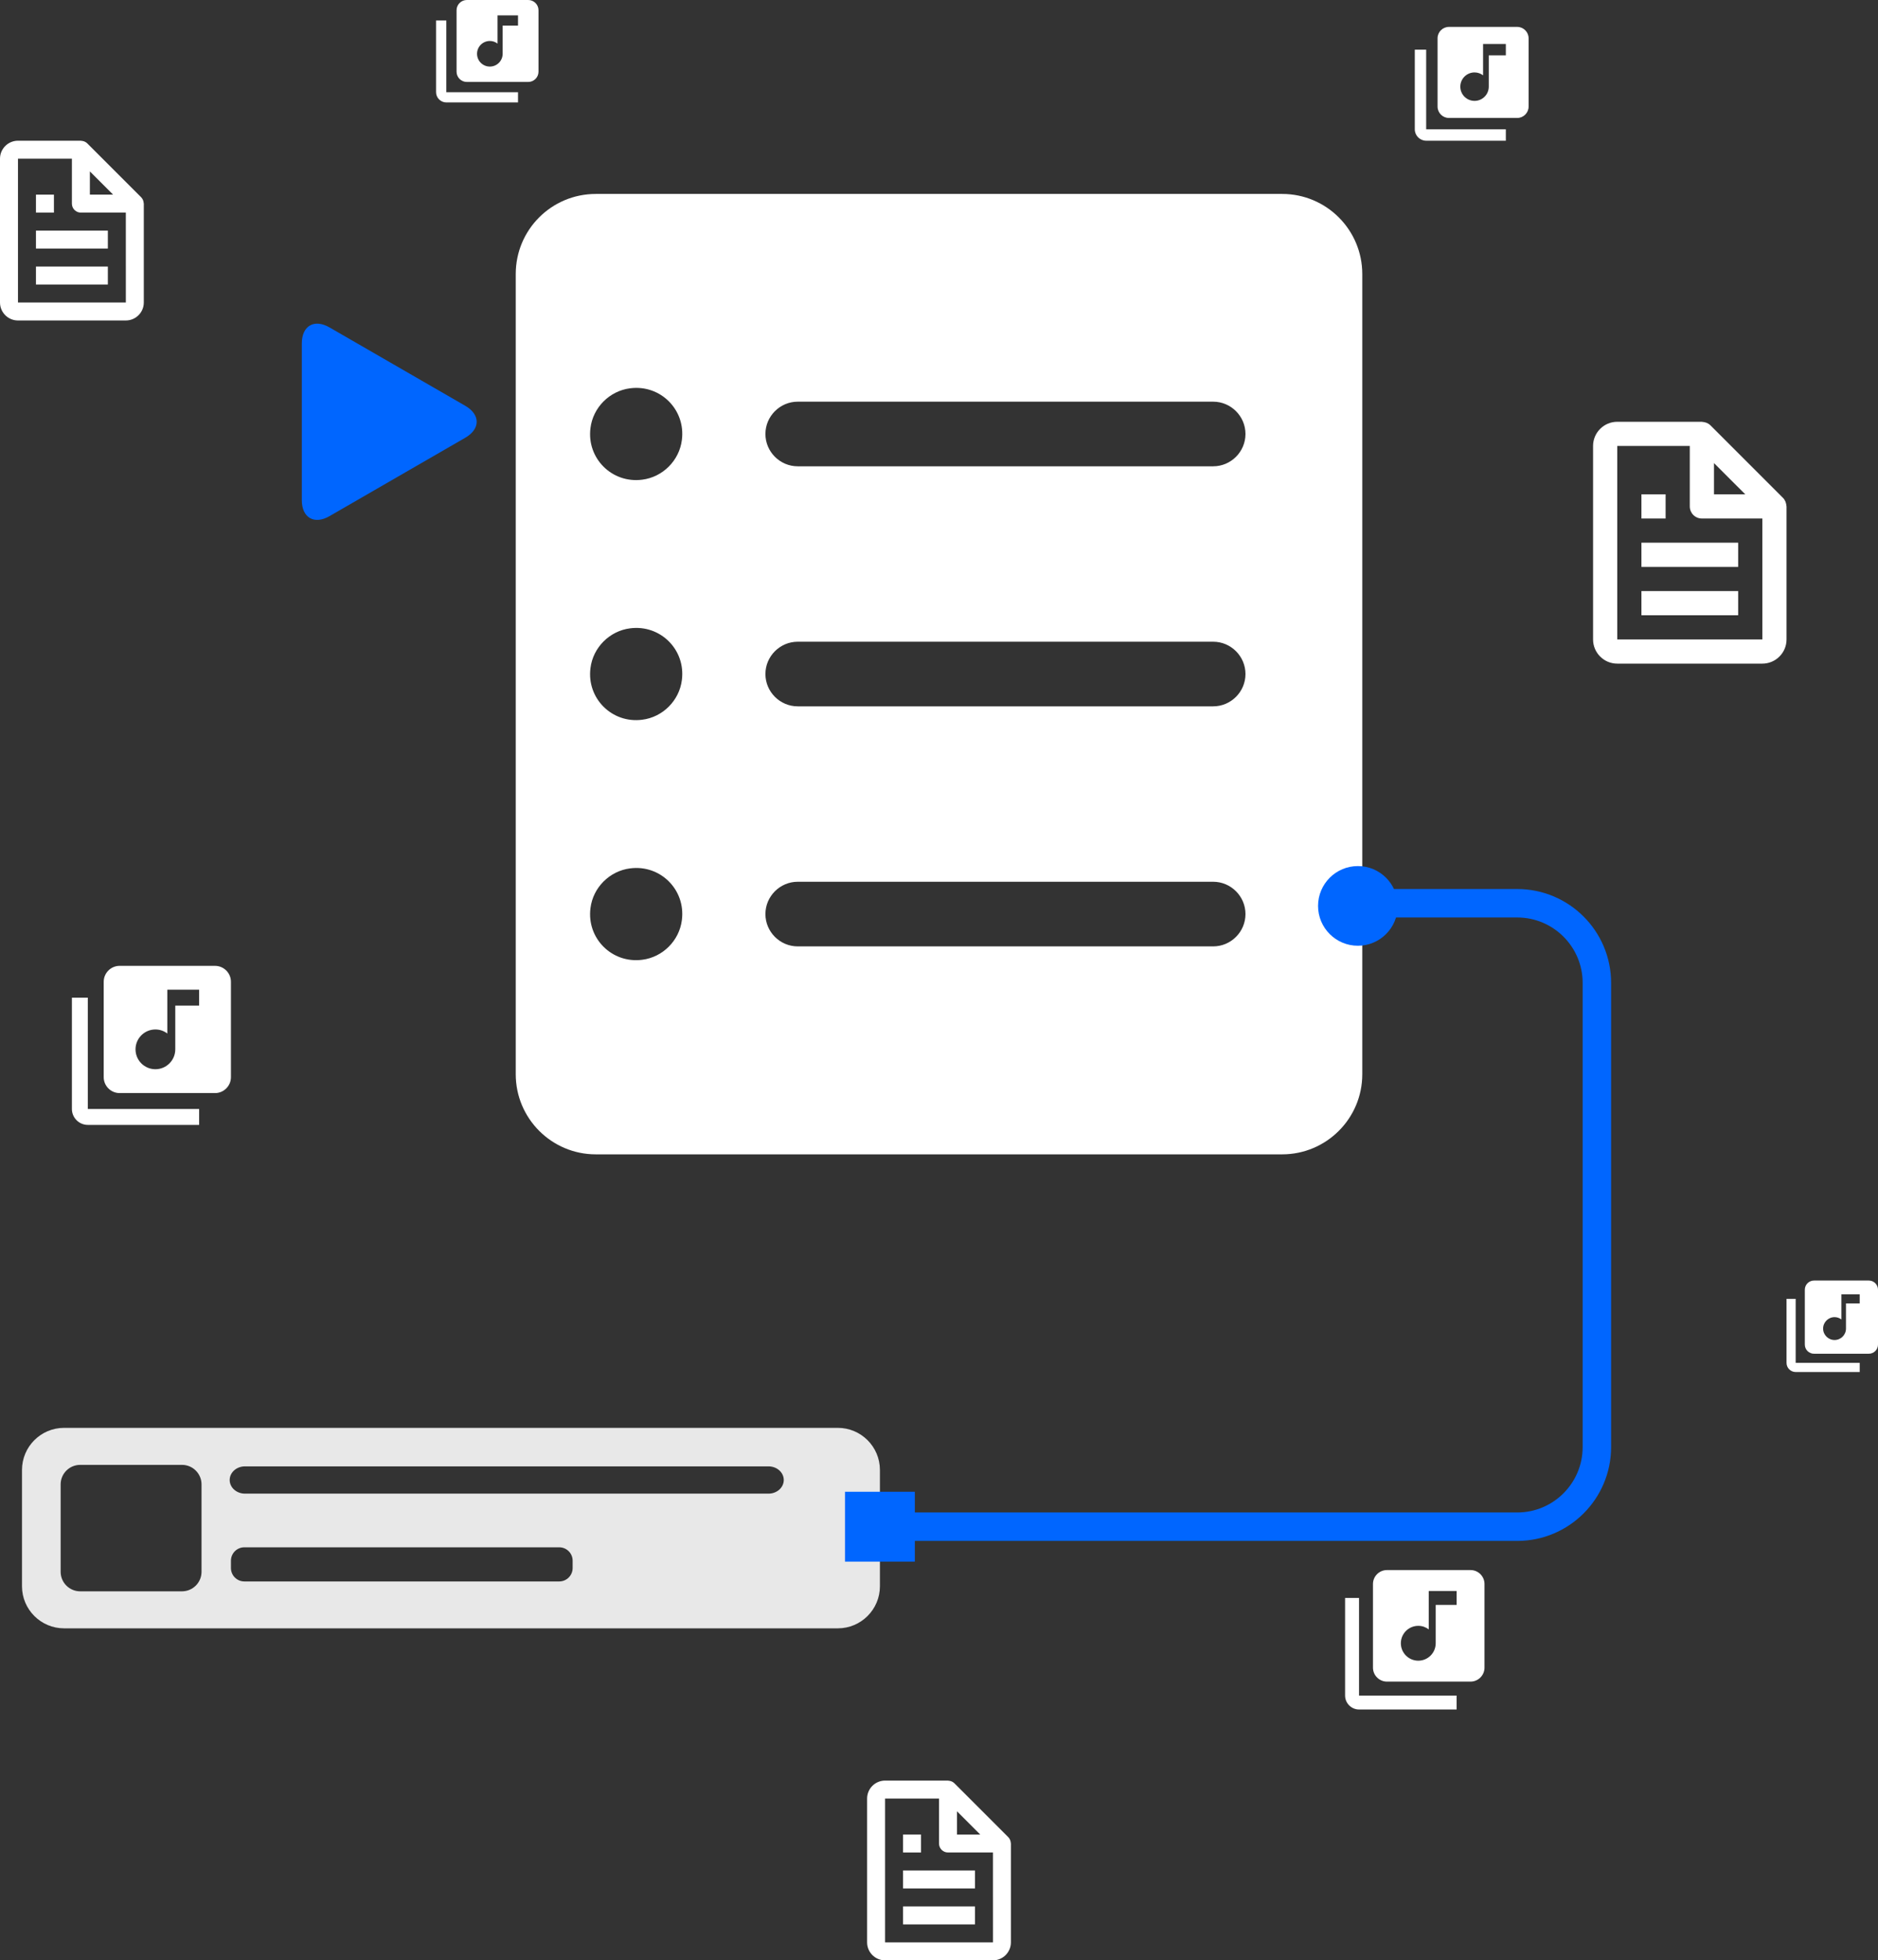 <?xml version="1.0" encoding="UTF-8" standalone="no"?><!-- Generator: Gravit.io --><svg xmlns="http://www.w3.org/2000/svg" xmlns:xlink="http://www.w3.org/1999/xlink" style="isolation:isolate" viewBox="657.364 113.272 330.04 344.491" width="330.04pt" height="344.491pt"><rect x="657.364" y="113.272" width="330.04" height="344.491" fill="#333333" stroke="none"/><g><g><path d=" M 748 161.428 L 748 302.051 C 748 309.798 754.287 316.125 762.074 316.125 L 882.696 316.125 C 890.443 316.125 896.771 309.838 896.771 302.051 L 896.771 161.428 C 896.771 153.681 890.484 147.354 882.696 147.354 L 762.074 147.354 C 754.287 147.354 748 153.641 748 161.428 Z  M 770.22 281.933 C 764.907 282.622 760.445 278.161 761.135 272.847 C 761.581 269.237 764.501 266.317 768.111 265.871 C 773.424 265.181 777.886 269.643 777.197 274.956 C 776.75 278.566 773.83 281.487 770.22 281.933 Z  M 770.22 239.75 C 764.907 240.44 760.445 235.978 761.135 230.665 C 761.581 227.055 764.501 224.134 768.111 223.688 C 773.424 222.999 777.886 227.46 777.197 232.774 C 776.75 236.384 773.83 239.304 770.22 239.75 Z  M 770.22 197.568 C 764.907 198.257 760.445 193.795 761.135 188.482 C 761.581 184.872 764.501 181.952 768.111 181.506 C 773.424 180.816 777.886 185.278 777.197 190.591 C 776.75 194.201 773.83 197.121 770.22 197.568 Z  M 870.566 279.58 L 797.558 279.58 C 794.435 279.58 791.879 277.025 791.879 273.902 L 791.879 273.902 C 791.879 270.779 794.435 268.223 797.558 268.223 L 870.566 268.223 C 873.689 268.223 876.244 270.779 876.244 273.902 L 876.244 273.902 C 876.244 277.025 873.689 279.58 870.566 279.58 Z  M 870.566 237.398 L 797.558 237.398 C 794.435 237.398 791.879 234.842 791.879 231.719 L 791.879 231.719 C 791.879 228.596 794.435 226.041 797.558 226.041 L 870.566 226.041 C 873.689 226.041 876.244 228.596 876.244 231.719 L 876.244 231.719 C 876.244 234.842 873.689 237.398 870.566 237.398 Z  M 870.566 195.215 L 797.558 195.215 C 794.435 195.215 791.879 192.66 791.879 189.537 L 791.879 189.537 C 791.879 186.414 794.435 183.858 797.558 183.858 L 870.566 183.858 C 873.689 183.858 876.244 186.414 876.244 189.537 L 876.244 189.537 C 876.244 192.66 873.689 195.215 870.566 195.215 Z " fill="rgb(255,255,255)"/></g><path d=" M 739.122 190.202 L 727.199 197.086 L 715.276 203.97 C 712.588 205.522 710.406 204.262 710.406 201.158 L 710.406 187.391 L 710.406 173.623 C 710.406 170.52 712.588 169.26 715.276 170.812 L 727.199 177.695 L 739.122 184.579 C 741.81 186.131 741.81 188.651 739.122 190.202 Z " fill="rgb(0,102,255)"/><path d=" M 671.455 370.693 L 689.348 370.693 C 691.243 370.693 692.781 372.231 692.781 374.126 L 692.781 389.482 C 692.781 391.376 691.243 392.915 689.348 392.915 L 671.455 392.915 C 669.56 392.915 668.022 391.376 668.022 389.482 L 668.022 374.126 C 668.022 372.231 669.56 370.693 671.455 370.693 L 671.455 370.693 L 671.455 370.693 L 671.455 370.693 L 671.455 370.693 Z  M 700.41 370.955 L 792.422 370.955 C 793.902 370.955 795.103 372.029 795.103 373.352 L 795.103 373.352 C 795.103 374.675 793.902 375.749 792.422 375.749 L 700.41 375.749 C 698.93 375.749 697.729 374.675 697.729 373.352 L 697.729 373.352 C 697.729 372.029 698.93 370.955 700.41 370.955 L 700.41 370.955 L 700.41 370.955 Z  M 668.628 364.188 L 804.601 364.188 C 808.685 364.188 812 367.503 812 371.587 L 812 392.021 C 812 396.104 808.685 399.419 804.601 399.419 L 668.628 399.419 C 664.544 399.419 661.229 396.104 661.229 392.021 L 661.229 371.587 C 661.229 367.503 664.544 364.188 668.628 364.188 L 668.628 364.188 L 668.628 364.188 L 668.628 364.188 L 668.628 364.188 Z  M 700.305 385.179 L 755.644 385.179 C 756.944 385.179 758 386.234 758 387.535 L 758 388.823 C 758 390.123 756.944 391.179 755.644 391.179 L 700.305 391.179 C 699.005 391.179 697.949 390.123 697.949 388.823 L 697.949 387.535 C 697.949 386.234 699.005 385.179 700.305 385.179 Z " fill-rule="evenodd" fill="rgb(232,232,232)"/><path d=" M 897 272 L 924 272 C 931.727 272 938 278.273 938 286 L 938 327 L 938 367.558 C 938 375.285 931.727 381.558 924 381.558 L 812 381.558" fill="none" vector-effect="non-scaling-stroke" stroke-width="5" stroke="rgb(0,102,255)" stroke-linejoin="round" stroke-linecap="round" stroke-miterlimit="3"/><path d=" M 924 118 L 912 118 C 910.9 118 910 118.9 910 120 L 910 132 C 910 133.1 910.9 134 912 134 L 924 134 C 925.1 134 926 133.1 926 132 L 926 120 C 926 118.9 925.1 118 924 118 Z  M 922 123 L 919 123 L 919 128.5 C 919 129.88 917.88 131 916.5 131 C 915.12 131 914 129.88 914 128.5 C 914 127.12 915.12 126 916.5 126 C 917.07 126 917.58 126.19 918 126.51 L 918 121 L 922 121 L 922 123 Z  M 908 122 L 906 122 L 906 136 C 906 137.1 906.9 138 908 138 L 922 138 L 922 136 L 908 136 L 908 122 Z " fill="rgb(255,255,255)"/><path d=" M 695.154 283 L 678.385 283 C 676.847 283 675.59 284.258 675.59 285.795 L 675.59 302.564 C 675.59 304.101 676.847 305.359 678.385 305.359 L 695.154 305.359 C 696.691 305.359 697.949 304.101 697.949 302.564 L 697.949 285.795 C 697.949 284.258 696.691 283 695.154 283 Z  M 692.359 289.987 L 688.167 289.987 L 688.167 297.673 C 688.167 299.602 686.602 301.167 684.673 301.167 C 682.745 301.167 681.18 299.602 681.18 297.673 C 681.18 295.745 682.745 294.18 684.673 294.18 C 685.47 294.18 686.182 294.445 686.769 294.892 L 686.769 287.192 L 692.359 287.192 L 692.359 289.987 Z  M 672.795 288.59 L 670 288.59 L 670 308.154 C 670 309.691 671.258 310.949 672.795 310.949 L 692.359 310.949 L 692.359 308.154 L 672.795 308.154 L 672.795 288.59 Z " fill="rgb(255,255,255)"/><path d=" M 915.8 389.179 L 901.1 389.179 C 899.753 389.179 898.65 390.281 898.65 391.629 L 898.65 406.329 C 898.65 407.676 899.753 408.779 901.1 408.779 L 915.8 408.779 C 917.148 408.779 918.25 407.676 918.25 406.329 L 918.25 391.629 C 918.25 390.281 917.148 389.179 915.8 389.179 Z  M 913.35 395.304 L 909.675 395.304 L 909.675 402.041 C 909.675 403.732 908.303 405.104 906.613 405.104 C 904.922 405.104 903.55 403.732 903.55 402.041 C 903.55 400.351 904.922 398.979 906.613 398.979 C 907.311 398.979 907.935 399.211 908.45 399.603 L 908.45 392.854 L 913.35 392.854 L 913.35 395.304 Z  M 896.2 394.079 L 893.75 394.079 L 893.75 411.229 C 893.75 412.576 894.853 413.679 896.2 413.679 L 913.35 413.679 L 913.35 411.229 L 896.2 411.229 L 896.2 394.079 Z " fill="rgb(255,255,255)"/><path d=" M 750.2 113.272 L 739.4 113.272 C 738.41 113.272 737.6 114.082 737.6 115.072 L 737.6 125.872 C 737.6 126.862 738.41 127.672 739.4 127.672 L 750.2 127.672 C 751.19 127.672 752 126.862 752 125.872 L 752 115.072 C 752 114.082 751.19 113.272 750.2 113.272 Z  M 748.4 117.772 L 745.7 117.772 L 745.7 122.722 C 745.7 123.964 744.692 124.972 743.45 124.972 C 742.208 124.972 741.2 123.964 741.2 122.722 C 741.2 121.48 742.208 120.472 743.45 120.472 C 743.963 120.472 744.422 120.643 744.8 120.931 L 744.8 115.972 L 748.4 115.972 L 748.4 117.772 Z  M 735.8 116.872 L 734 116.872 L 734 129.472 C 734 130.462 734.81 131.272 735.8 131.272 L 748.4 131.272 L 748.4 129.472 L 735.8 129.472 L 735.8 116.872 Z " fill="rgb(255,255,255)"/><path d=" M 985.797 338.302 L 976.152 338.302 C 975.268 338.302 974.544 339.026 974.544 339.91 L 974.544 349.555 C 974.544 350.439 975.268 351.162 976.152 351.162 L 985.797 351.162 C 986.681 351.162 987.404 350.439 987.404 349.555 L 987.404 339.91 C 987.404 339.026 986.681 338.302 985.797 338.302 Z  M 984.189 342.321 L 981.778 342.321 L 981.778 346.742 C 981.778 347.851 980.878 348.751 979.769 348.751 C 978.659 348.751 977.759 347.851 977.759 346.742 C 977.759 345.633 978.659 344.732 979.769 344.732 C 980.227 344.732 980.637 344.885 980.974 345.142 L 980.974 340.714 L 984.189 340.714 L 984.189 342.321 Z  M 972.937 341.517 L 971.329 341.517 L 971.329 352.77 C 971.329 353.654 972.053 354.377 972.937 354.377 L 984.189 354.377 L 984.189 352.77 L 972.937 352.77 L 972.937 341.517 Z " fill="rgb(255,255,255)"/><circle vector-effect="non-scaling-stroke" cx="896" cy="272.467" r="7" fill="rgb(0,102,255)"/><rect x="805.864" y="375.421" width="12.273" height="12.273" transform="matrix(1,0,0,1,0,0)" fill="rgb(0,102,255)"/><g><path d=" M 971.123 201.386 C 971.019 201.161 970.889 200.946 970.707 200.763 L 957.957 188.013 C 957.774 187.831 957.559 187.701 957.334 187.597 C 957.27 187.567 957.202 187.55 957.134 187.527 C 956.956 187.467 956.773 187.429 956.584 187.418 C 956.539 187.414 956.499 187.391 956.454 187.391 L 941.579 187.391 C 939.235 187.391 937.329 189.297 937.329 191.641 L 937.329 225.641 C 937.329 227.985 939.235 229.891 941.579 229.891 L 967.079 229.891 C 969.423 229.891 971.329 227.985 971.329 225.641 L 971.329 202.266 C 971.329 202.221 971.306 202.181 971.302 202.134 C 971.291 201.945 971.255 201.762 971.193 201.584 C 971.172 201.516 971.153 201.45 971.123 201.386 Z  M 964.075 200.141 L 958.579 200.141 L 958.579 194.646 L 964.075 200.141 Z  M 941.579 225.641 L 941.579 191.641 L 954.329 191.641 L 954.329 202.266 C 954.329 203.441 955.279 204.391 956.454 204.391 L 967.079 204.391 L 967.084 225.641 L 941.579 225.641 Z " fill="rgb(255,255,255)"/><path d=" M 945.829 208.641 L 962.829 208.641 L 962.829 212.891 L 945.829 212.891 L 945.829 208.641 Z  M 945.829 217.141 L 962.829 217.141 L 962.829 221.391 L 945.829 221.391 L 945.829 217.141 Z  M 945.829 200.141 L 950.079 200.141 L 950.079 204.391 L 945.829 204.391 L 945.829 200.141 Z " fill="rgb(255,255,255)"/></g><g><path d=" M 834.868 436.577 C 834.79 436.409 834.694 436.25 834.558 436.114 L 825.082 426.637 C 824.946 426.501 824.786 426.405 824.619 426.327 C 824.571 426.305 824.521 426.293 824.47 426.275 C 824.338 426.231 824.202 426.203 824.061 426.195 C 824.028 426.192 823.998 426.174 823.965 426.174 L 812.909 426.174 C 811.167 426.174 809.75 427.591 809.75 429.333 L 809.75 454.604 C 809.75 456.347 811.167 457.763 812.909 457.763 L 831.862 457.763 C 833.604 457.763 835.021 456.347 835.021 454.604 L 835.021 437.23 C 835.021 437.197 835.004 437.167 835.001 437.132 C 834.993 436.992 834.966 436.856 834.92 436.723 C 834.904 436.673 834.89 436.624 834.868 436.577 Z  M 829.629 435.651 L 825.544 435.651 L 825.544 431.566 L 829.629 435.651 Z  M 812.909 454.604 L 812.909 429.333 L 822.385 429.333 L 822.385 437.23 C 822.385 438.104 823.091 438.81 823.965 438.81 L 831.862 438.81 L 831.865 454.604 L 812.909 454.604 Z " fill="rgb(255,255,255)"/><path d=" M 816.068 441.969 L 828.703 441.969 L 828.703 445.128 L 816.068 445.128 L 816.068 441.969 Z  M 816.068 448.287 L 828.703 448.287 L 828.703 451.446 L 816.068 451.446 L 816.068 448.287 Z  M 816.068 435.651 L 819.226 435.651 L 819.226 438.81 L 816.068 438.81 L 816.068 435.651 Z " fill="rgb(255,255,255)"/></g><g><path d=" M 682.482 148.402 C 682.405 148.235 682.309 148.075 682.173 147.94 L 672.696 138.463 C 672.56 138.327 672.401 138.231 672.233 138.153 C 672.186 138.131 672.135 138.118 672.085 138.101 C 671.952 138.057 671.816 138.028 671.676 138.021 C 671.643 138.017 671.613 138 671.579 138 L 660.523 138 C 658.781 138 657.364 139.417 657.364 141.159 L 657.364 166.43 C 657.364 168.172 658.781 169.589 660.523 169.589 L 679.477 169.589 C 681.219 169.589 682.636 168.172 682.636 166.43 L 682.636 149.056 C 682.636 149.023 682.618 148.993 682.615 148.958 C 682.607 148.818 682.58 148.682 682.535 148.549 C 682.519 148.499 682.505 148.45 682.482 148.402 Z  M 677.243 147.477 L 673.159 147.477 L 673.159 143.392 L 677.243 147.477 Z  M 660.523 166.43 L 660.523 141.159 L 670 141.159 L 670 149.056 C 670 149.93 670.706 150.636 671.579 150.636 L 679.477 150.636 L 679.48 166.43 L 660.523 166.43 Z " fill="rgb(255,255,255)"/><path d=" M 663.682 153.795 L 676.318 153.795 L 676.318 156.953 L 663.682 156.953 L 663.682 153.795 Z  M 663.682 160.112 L 676.318 160.112 L 676.318 163.271 L 663.682 163.271 L 663.682 160.112 Z  M 663.682 147.477 L 666.841 147.477 L 666.841 150.636 L 663.682 150.636 L 663.682 147.477 Z " fill="rgb(255,255,255)"/></g></g></svg>